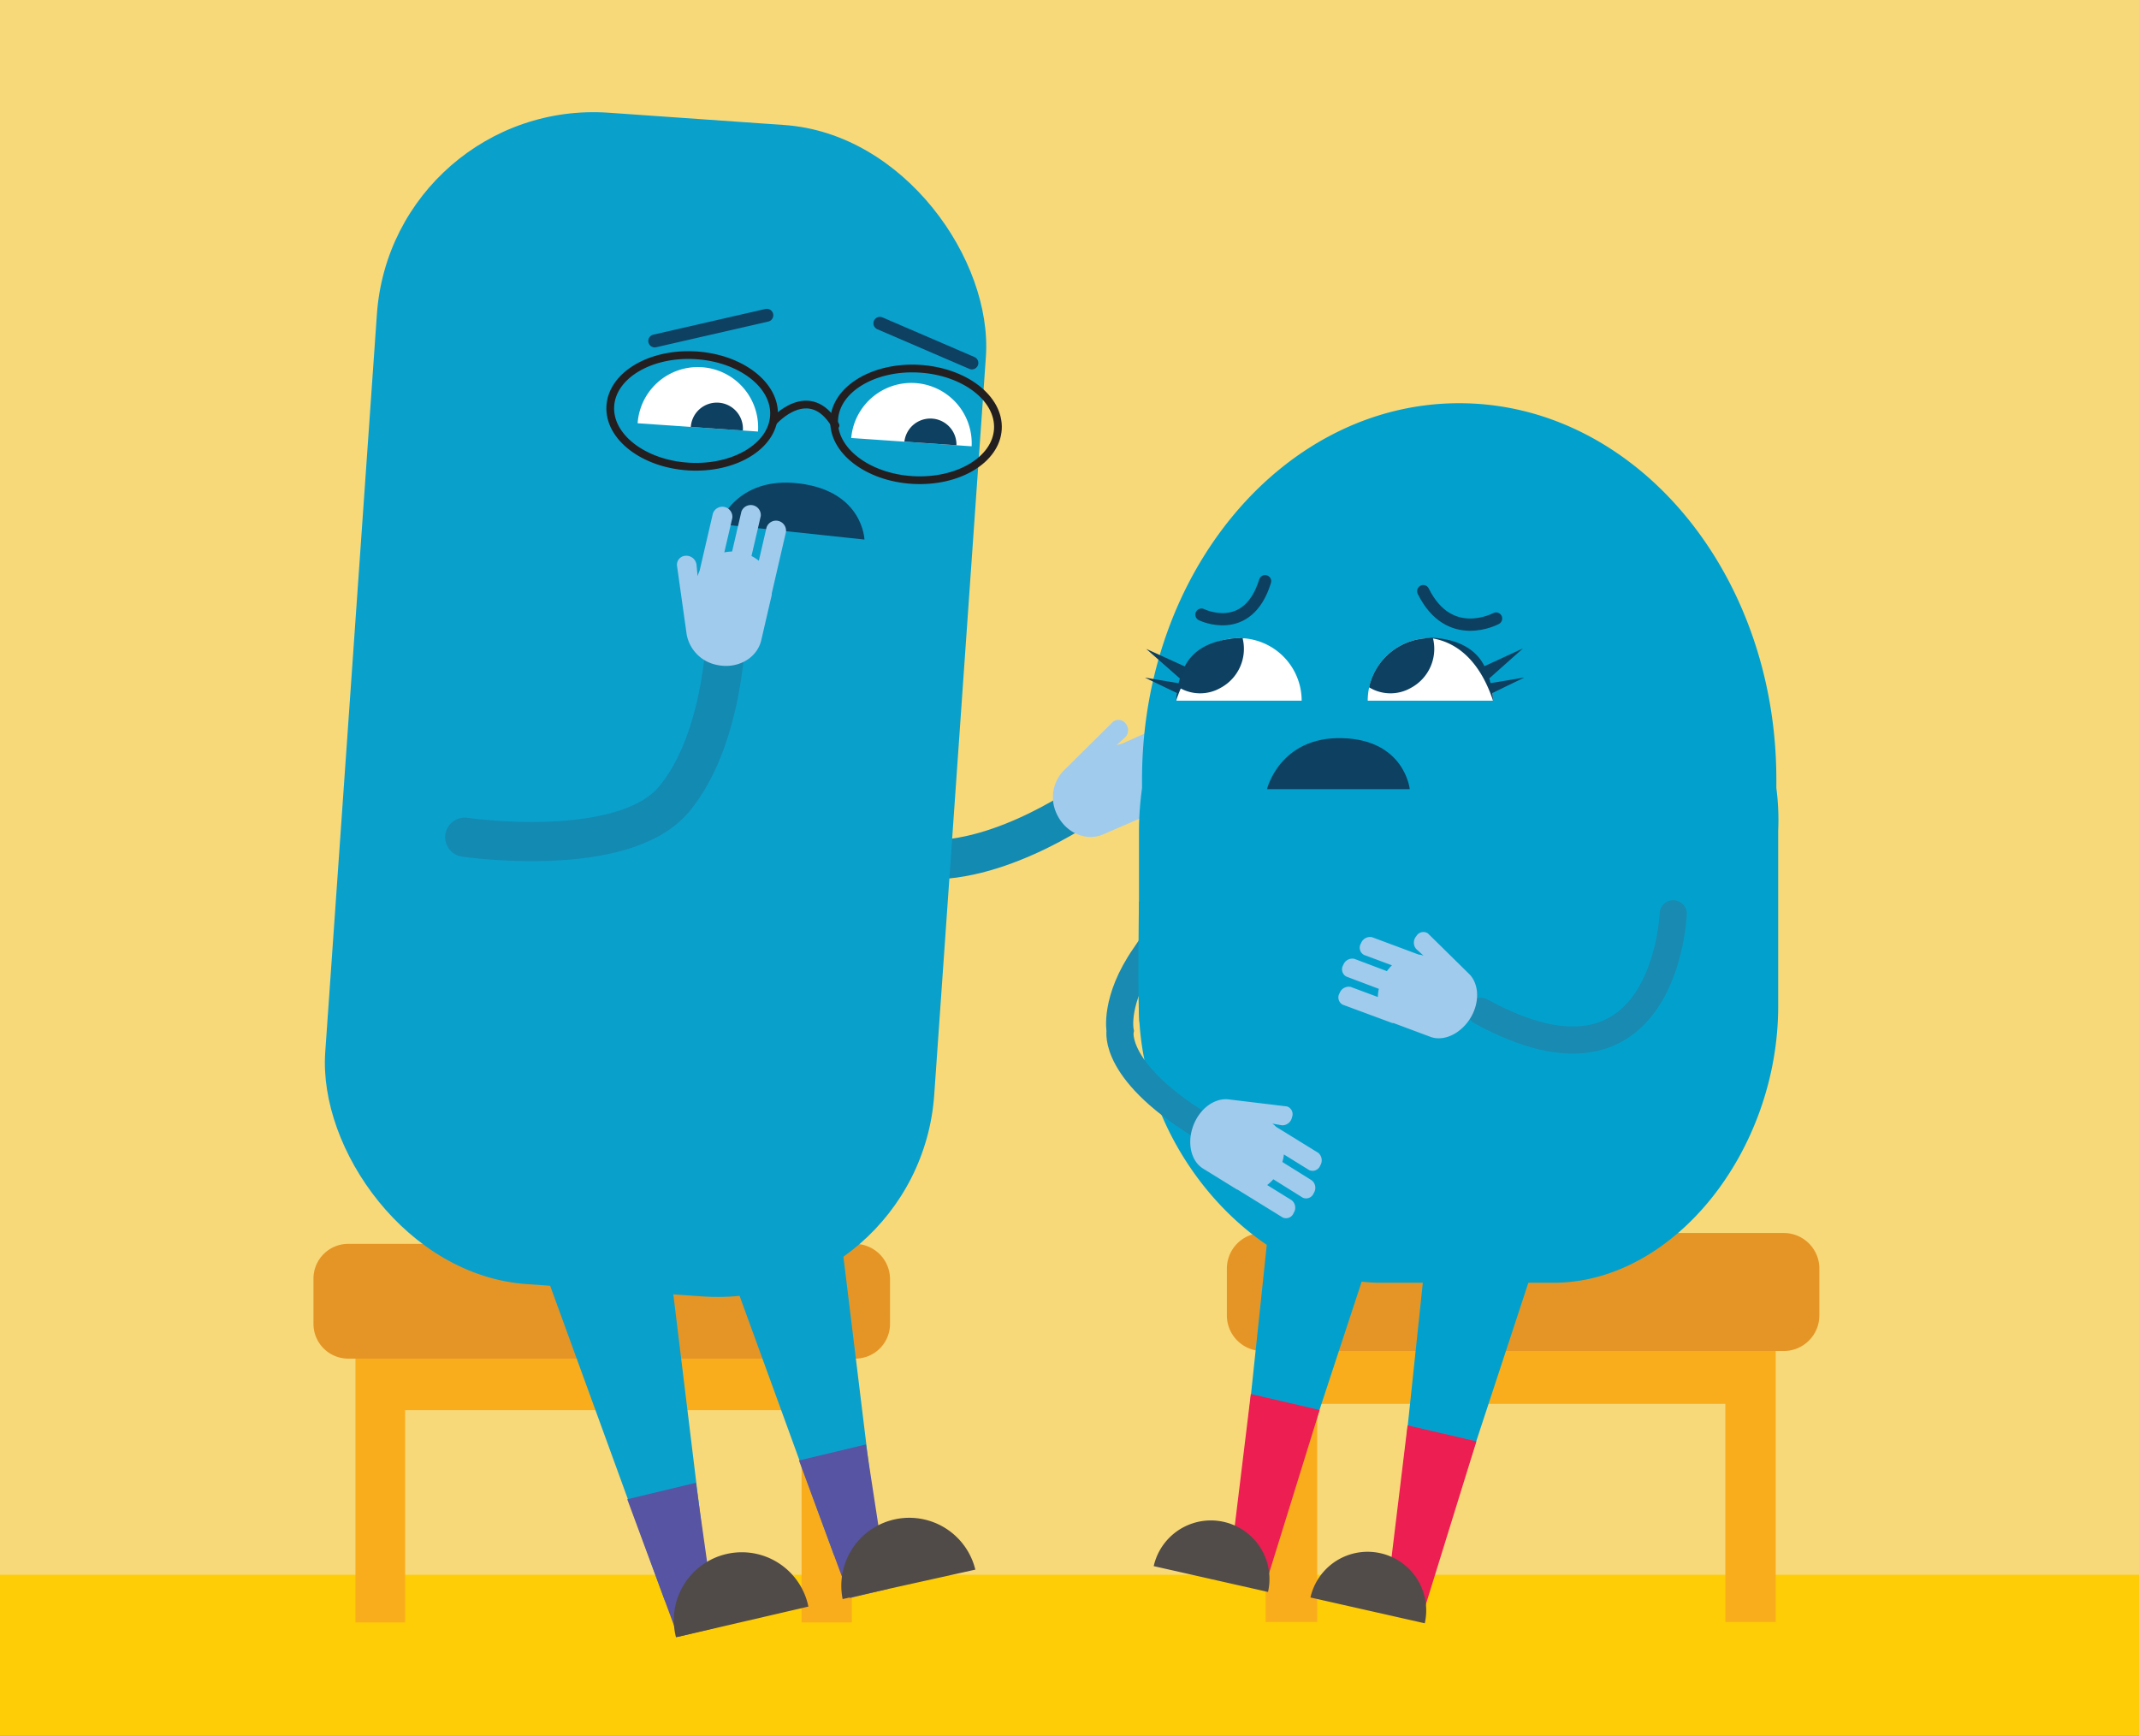 <svg id="Layer_1" data-name="Layer 1" xmlns="http://www.w3.org/2000/svg" viewBox="0 0 348 282.4"><rect x="0" y="0" width="348" height="282.4" fill="#333333" stroke="none"/><defs><style>.cls-1{fill:#f8d979;}.cls-2{fill:#ffcd05;}.cls-3{fill:#faad1c;}.cls-4{fill:#e59525;}.cls-11,.cls-17,.cls-18,.cls-5,.cls-9{fill:none;stroke-linecap:round;stroke-miterlimit:10;}.cls-5{stroke:#138ab2;stroke-width:6.38px;}.cls-6{fill:#a1cbec;}.cls-7{fill:#0aa0cc;}.cls-8{fill:#fff;}.cls-9{stroke:#0d4061;stroke-width:2.1px;}.cls-10{fill:#0d4061;}.cls-11{stroke:#231f20;stroke-width:1.26px;}.cls-12{fill:#5754a3;}.cls-13{fill:#504b48;}.cls-14{fill:#02a1cd;}.cls-15{fill:#ec1e52;}.cls-16{fill:#514c49;}.cls-17{stroke:#198ab1;stroke-width:4.42px;}.cls-18{stroke:#0d4060;stroke-width:2px;}.cls-19{fill:#0d4060;}</style></defs><polyline class="cls-1" points="0 282.4 0 0 348 0 348 282.4"/><rect class="cls-2" y="256.2" width="348" height="26.1"/><polyline class="cls-3" points="57.83 263.96 65.91 263.96 65.91 229.42 130.41 229.42 130.41 263.96 138.59 263.96 138.59 226.21 138.49 226.21 138.49 218.82 57.83 218.82 57.83 226.31"/><path class="cls-4" d="M139.17,202.37H56.66A5.65,5.65,0,0,0,51,208v7.39a5.65,5.65,0,0,0,5.64,5.65h82.51a5.65,5.65,0,0,0,5.65-5.65v-7.29A5.74,5.74,0,0,0,139.17,202.37Z"/><path class="cls-5" d="M119.3,125.46s18,13.71,31,14.39,27.52-9.95,27.52-9.95"/><path class="cls-6" d="M172.94,125.49a6.22,6.22,0,0,0-1.06,6.83c1.37,3.12,4.79,4.66,7.6,3.43l6.94-3,.14-.08.08,0L196,128.5a1.62,1.62,0,0,0-1.3-3l-5.1,2.23a6.73,6.73,0,0,0-.09-1.41l6.11-2.68a1.63,1.63,0,0,0-1.3-3l-6.12,2.68a5.92,5.92,0,0,0-.87-.93l5.26-2.31a1.63,1.63,0,0,0-1.3-3L182.53,121a4.36,4.36,0,0,0-.9.26l1.43-1.3a1.67,1.67,0,0,0,.08-2.24h0a1.45,1.45,0,0,0-2.1-.26"/><rect class="cls-7" x="57.01" y="18.93" width="99.08" height="190.58" rx="35.26" transform="matrix(1, 0.07, -0.07, 1, 8.1, -7.05)"/><path class="cls-8" d="M103.74,68.86a9.81,9.81,0,0,1,19.58,1.35"/><path class="cls-8" d="M138.49,71.26a9.82,9.82,0,0,1,19.59,1.35"/><line class="cls-9" x1="106.52" y1="55.47" x2="124.76" y2="51.29"/><line class="cls-9" x1="158.12" y1="59.05" x2="143.15" y2="52.6"/><path class="cls-10" d="M112.39,69.46a4.24,4.24,0,1,1,8.47.58"/><path class="cls-10" d="M147.14,71.85a4.25,4.25,0,0,1,8.47.59"/><ellipse class="cls-11" cx="112.62" cy="66.87" rx="9.07" ry="13.34" transform="translate(39.31 175.4) rotate(-86.67)"/><ellipse class="cls-11" cx="149.04" cy="69.04" rx="9.07" ry="13.34" transform="translate(71.45 213.82) rotate(-86.67)"/><path class="cls-11" d="M125.88,68.54s5.8-6.56,10.05.68"/><polyline class="cls-7" points="87.01 202.33 108.19 260.49 115.42 258.76 108.82 204.61"/><polyline class="cls-7" points="116.98 201.64 135.7 253.06 142.94 251.32 136.33 197.17"/><path class="cls-10" d="M117,85.26s2.73-7.89,13.07-6.6,10.57,9.12,10.57,9.12Z"/><path class="cls-5" d="M75.61,136.21S101.37,140,109.68,130s8.49-28,8.49-28"/><path class="cls-6" d="M111.72,103.24a6.2,6.2,0,0,0,4.83,4.92c3.32.77,6.6-1,7.3-4l1.71-7.38c0-.06,0-.11,0-.16l0-.08,2.31-10a1.63,1.63,0,0,0-3.16-.73l-1.25,5.42a7,7,0,0,0-1.2-.77l1.51-6.5a1.63,1.63,0,0,0-3.15-.73l-1.51,6.5a7.6,7.6,0,0,0-1.27.14l1.3-5.59a1.63,1.63,0,0,0-3.16-.73l-2.16,9.31a5.22,5.22,0,0,0-.32.89l-.19-1.93a1.67,1.67,0,0,0-1.75-1.4h0A1.46,1.46,0,0,0,110.14,92"/><polygon class="cls-12" points="116.55 264.8 110.33 266.29 102.05 243.92 113.22 241.24 116.55 264.8"/><path class="cls-13" d="M131.52,261.38a11.06,11.06,0,1,0-21.54,5"/><polygon class="cls-12" points="144.49 258.5 138.26 259.99 129.99 237.61 140.88 235 144.49 258.5"/><path class="cls-13" d="M158.68,255.37a11.06,11.06,0,0,0-21.59,4.79"/><polyline class="cls-3" points="288.9 263.9 280.7 263.9 280.7 228.4 214.3 228.4 214.3 263.9 205.9 263.9 205.9 225.1 206.1 225.1 206.1 217.5 288.9 217.5 288.9 225.2"/><path class="cls-4" d="M205.4,200.6h84.8a5.8,5.8,0,0,1,5.8,5.8V214a5.8,5.8,0,0,1-5.8,5.8H205.4a5.8,5.8,0,0,1-5.8-5.8v-7.6A5.8,5.8,0,0,1,205.4,200.6Z"/><path class="cls-14" d="M289,128.2v-1.4c0-33.8-23.1-61.2-51.6-61.2S185.8,93,185.8,126.8v1.4a53.37,53.37,0,0,0-.5,6.9v28.6c0,23.6,19.7,45,39.4,45h28c19.7,0,36.6-21.5,36.6-45V135.1A39.86,39.86,0,0,0,289,128.2Z"/><polyline class="cls-14" points="206.9 194.9 200.4 256.5 205.4 257.6 224.6 199.2"/><polygon class="cls-15" points="206.3 256.5 200.1 254.7 203.5 226.8 214.7 229.4 206.3 256.5"/><path class="cls-16" d="M206.3,259a9.53,9.53,0,1,0-18.6-4.2"/><polyline class="cls-14" points="232.4 200 225.9 261.6 230.9 262.7 250.1 204.3"/><polygon class="cls-15" points="231.8 261.6 225.6 259.9 229 231.9 240.2 234.5 231.8 261.6"/><path class="cls-16" d="M231.8,264.1a9.53,9.53,0,1,0-18.6-4.2"/><path class="cls-17" d="M196.53,183.82c-15.69-9.24-14.29-16.1-14.29-16.1s-1-5,4-12.21,4-6.82,4-6.82"/><path class="cls-6" d="M199.84,178.86c-1.94-.21-4.1,1.08-5.31,3.4-1.55,3-1,6.49,1.19,7.85l5.44,3.36.12.07.06,0,7.35,4.54a1.32,1.32,0,0,0,1.78-.75,1.56,1.56,0,0,0-.31-2.05l-4-2.48a7,7,0,0,0,1-.94l4.8,3a1.33,1.33,0,0,0,1.78-.76,1.56,1.56,0,0,0-.31-2.05l-4.8-3a7.67,7.67,0,0,0,.25-1.23l4.12,2.55a1.33,1.33,0,0,0,1.79-.75,1.59,1.59,0,0,0-.32-2.06l-6.87-4.24a3.36,3.36,0,0,0-.61-.52l1.59.28a1.61,1.61,0,0,0,1.62-1.32h0a1.32,1.32,0,0,0-.82-1.75"/><path class="cls-17" d="M272.22,148.67S271,181,240.92,164.54"/><path class="cls-6" d="M239.09,158.53c1.35,1.41,1.65,3.9.57,6.29-1.38,3-4.5,4.77-6.93,3.87l-6-2.24-.12,0-.07,0-8.1-3a1.33,1.33,0,0,1-.49-1.88,1.58,1.58,0,0,1,1.81-1l4.41,1.64a6.19,6.19,0,0,1,.16-1.33l-5.29-2a1.34,1.34,0,0,1-.5-1.88,1.57,1.57,0,0,1,1.81-1l5.29,2a7.57,7.57,0,0,1,.82-.95l-4.54-1.69a1.33,1.33,0,0,1-.5-1.88,1.58,1.58,0,0,1,1.81-1l7.57,2.82a4.28,4.28,0,0,1,.79.17l-1.2-1.09a1.61,1.61,0,0,1,.05-2.09h0a1.31,1.31,0,0,1,1.88-.42"/><path class="cls-14" d="M185.3,146.71s-.25,16.24.08,19.54,8.26-11.84,8.26-11.84v-8.65Z"/><path class="cls-10" d="M206.13,128.39s2.06-8.56,12.23-8.3,11,8.3,11,8.3Z"/><path class="cls-18" d="M243.4,100.63s-7.6,4.14-11.85-4.45"/><path class="cls-18" d="M195.47,100s7.53,3.71,10.35-5.44"/><path class="cls-8" d="M191.41,114a10.18,10.18,0,0,1,20.36,0"/><path class="cls-8" d="M222.52,114a10.18,10.18,0,0,1,20.36,0"/><path class="cls-19" d="M248,110.23l-5.49.91c-.06-.25-.13-.5-.21-.77l5.48-4.88-6.27,2.89c-1.37-2.75-4.41-4.69-9.83-4.67,1.7.12,7.94.47,11.22,10.26a11.19,11.19,0,0,0-.09-1.22Z"/><path class="cls-19" d="M186.26,110.24l5.49.91c.06-.25.12-.5.21-.76l-5.48-4.82,6.27,2.85c1.37-2.71,4.41-4.62,9.82-4.59-1.69.11-7.94.45-11.21,10.11a10.86,10.86,0,0,1,.09-1.2Z"/><path class="cls-10" d="M229.57,111.9a7.2,7.2,0,0,0,3.56-8.08c-.15,0-.29,0-.44,0a10.19,10.19,0,0,0-9.95,8A6.68,6.68,0,0,0,229.57,111.9Z"/><path class="cls-10" d="M198.6,111.9a7.2,7.2,0,0,0,3.56-8.08c-.15,0-.29,0-.44,0a10.19,10.19,0,0,0-9.95,8A6.68,6.68,0,0,0,198.6,111.9Z"/></svg>